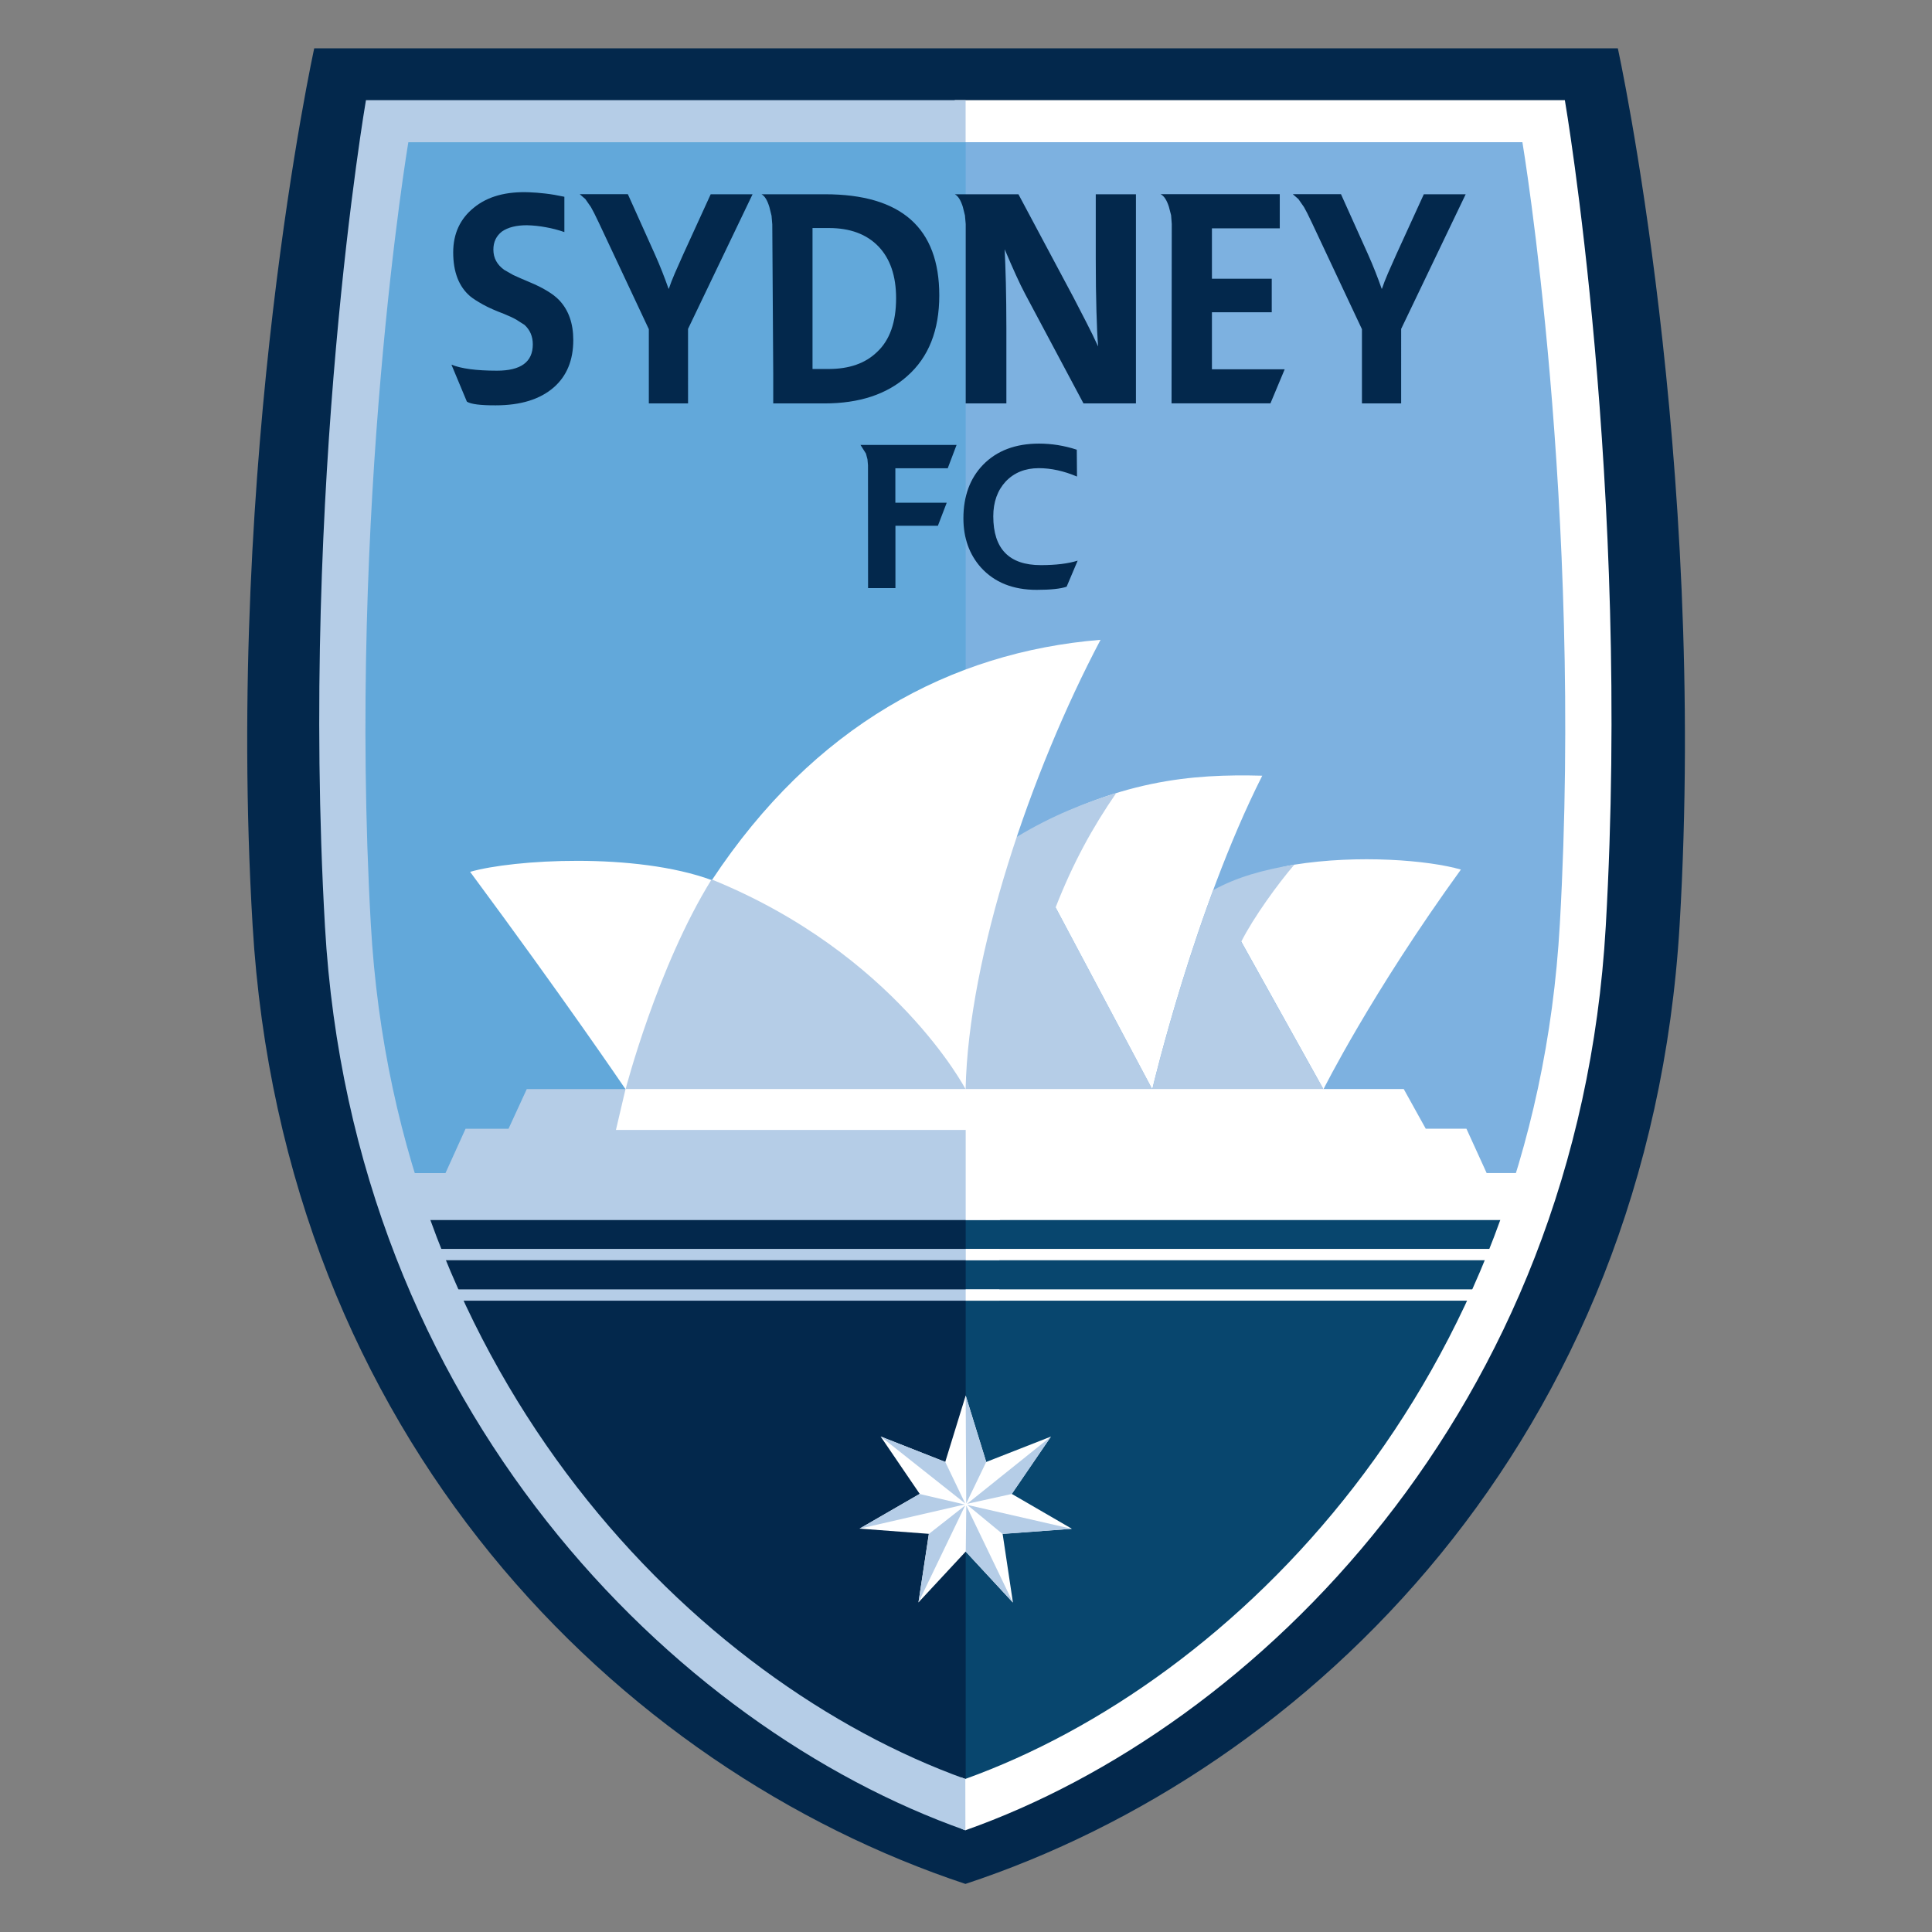 <?xml version="1.0" encoding="UTF-8" standalone="no"?>
<svg
   xmlns:dc="http://purl.org/dc/elements/1.1/"
   xmlns:cc="http://creativecommons.org/ns#"
   xmlns:rdf="http://www.w3.org/1999/02/22-rdf-syntax-ns#"
   xmlns:svg="http://www.w3.org/2000/svg"
   xmlns="http://www.w3.org/2000/svg"
   xmlns:sodipodi="http://sodipodi.sourceforge.net/DTD/sodipodi-0.dtd"
   xmlns:inkscape="http://www.inkscape.org/namespaces/inkscape"
   version="1.1"
   x="0px"
   y="0px"
   width="1000"
   height="1000"
   viewBox="0 0 1000 1000"
   id="svg30"
   sodipodi:docname="Sydney FC.svg"
   inkscape:version="1.0.1 (3bc2e813f5, 2020-09-07)">
  <rect x="0" y="0" width="1000" height="1000" fill="#808080" stroke="none"/>
  <defs
     id="defs34" />
  <sodipodi:namedview
     pagecolor="#ffffff"
     bordercolor="#666666"
     borderopacity="1"
     objecttolerance="10"
     gridtolerance="10"
     guidetolerance="10"
     inkscape:pageopacity="0"
     inkscape:pageshadow="2"
     inkscape:window-width="1920"
     inkscape:window-height="1017"
     id="namedview32"
     showgrid="false"
     inkscape:zoom="0.845"
     inkscape:cx="500"
     inkscape:cy="500"
     inkscape:window-x="-8"
     inkscape:window-y="-8"
     inkscape:window-maximized="1"
     inkscape:current-layer="svg30" />
  <g
     id="g875"
     transform="matrix(3.808,0,0,3.808,127.191,24.048)">
    <path
       fill="#03284c"
       d="M 186.5,0.25 H 9.31 c 0,0 -12.16,55.42 -8.38,119.16 4.14,69.77 49.84,114.71 96.88,130.34 h 0.03 C 144.66,234.31 190.76,189.18 194.9,119.41 198.66,55.67 186.5,0.25 186.5,0.25"
       id="path2" />
    <path
       fill="#7db1e0"
       d="M 174.8,12.52 H 19.86 c 0,0 -9.45,50.23 -5.71,107.42 0.88,13.36 3.19,25.64 6.71,36.85 l 153.06,-0.39 c 3.45,-11.1 5.72,-23.24 6.58,-36.46 3.75,-57.2 -5.7,-107.42 -5.7,-107.42 z"
       id="path4" />
    <path
       fill="#62a8da"
       d="m 20.36,12.48 c 0,0 -9.45,50.23 -5.71,107.41 0.88,13.4 3.21,25.69 6.73,36.91 l 76.48,-0.51 V 12.48 Z"
       id="path6" />
    <path
       fill="#08466e"
       d="m 97.86,239.46 c 32.2,-10.03 63.03,-38.24 76.83,-82.48 H 97.86 Z"
       id="path8" />
    <path
       fill="#b5cde7"
       d="m 102.44,163.44 v 1.54 H 23.49 v -1.54 z m 0,5.5 H 23.13 v 1.54 h 79.31 z"
       id="path10" />
    <path
       fill="#ffffff"
       d="m 132.26,115.64 c 3.1,-1.75 6.18,-3.77 10.24,-4.42 8.73,-1.4 18.3,-0.61 22.67,0.66 -12.2,16.85 -18.68,29.86 -18.68,29.86 L 135.2,121.46 Z m -9.04,26.11 c 0,0 5.72,-24.34 14.95,-42.63 -9.5,-0.25 -19.75,0.51 -33.18,8.33 z"
       id="path12" />
    <path
       fill="#b5cde7"
       d="m 146.48,141.73 -0.04,1.78 -50.51,-0.76 1.04,-37.75 7.85,2.43 c 4.84,-2.93 9.4,-4.68 13.5,-5.95 -3.24,4.71 -5.86,9.47 -8.24,15.55 l 13.14,24.71 c 0,0 2.93,-12.41 7.95,-26.16 h 0.01 l 0.06,-0.19 c 0.09,-0.24 0.17,-0.48 0.26,-0.71 3.15,-1.76 6.78,-2.76 11.04,-3.48 -2.19,2.55 -5.54,7.14 -7.23,10.49 z M 97.9,153.14 v -6.03 H 50.75 l 2.38,-5.39 H 38.2 l -2.48,5.39 h -5.84 l -2.73,6.03 h -7.77 l 2.5,6.38 h 80.67 z"
       id="path14" />
    <path
       fill="#ffffff"
       d="m 177.11,153.14 -1.93,6.38 H 97.86 V 147.27 H 50.32 l 1.3,-5.54 c -0.53,-0.77 -8.35,-12.29 -21.12,-29.54 5.77,-1.67 22.44,-2.7 32.86,1.13 13.83,-20.93 32.41,-31 52.83,-32.67 -9.51,18.01 -17.95,42.98 -18.34,61.06 h 59.55 l 2.99,5.39 h 5.53 l 2.75,6.03 h 8.44 z m -79.24,10.3 v 1.54 h 74.47 v -1.54 z m 72.31,7.04 H 97.86 v -1.54 h 72.33 v 1.54 z"
       id="path16" />
    <path
       fill="#b5cde7"
       d="m 51.64,141.71 h 46.19 c 0,0 -9.63,-18.4 -34.51,-28.49 -7.39,11.92 -11.68,28.49 -11.68,28.49"
       id="path18" />
    <path
       fill="#ffffff"
       d="M 179.3,7.3 H 98.31 96.37 l 0.02,5.71 h 1.88 75.26 c 0,0 8.29,49.41 5.09,106.25 -3.49,62.21 -44.18,103.05 -80.8,116.22 v 0.01 H 97.81 97.8 v -0.01 c -0.18,-0.06 -0.35,-0.13 -0.53,-0.19 l 0.03,6.99 c 0.17,0.06 0.33,0.12 0.5,0.18 v 0.01 h 0.01 0.01 v -0.01 c 39.4,-13.92 83.27,-57.1 87.04,-122.85 C 188.3,59.53 179.3,7.3 179.3,7.3 Z"
       id="path20" />
    <path
       fill="#b5cde7"
       d="M 97.86,7.3 H 16.34 c 0,0 -9,52.23 -5.57,112.31 3.76,65.75 47.63,108.93 87.04,122.85 l 0.01,0.01 -0.01,-6.98 C 61.19,222.32 20.5,181.48 17,119.27 13.81,62.43 22.1,13.02 22.1,13.02 H 97.85 V 7.3 Z"
       id="path22" />
    <polygon
       fill="#ffffff"
       points="102.88,202.17 104.28,211.51 97.86,204.58 91.44,211.49 92.85,202.17 83.43,201.46 91.61,196.74 86.3,188.94 95.08,192.4 97.86,183.37 100.65,192.4 109.45,188.95 104.12,196.74 112.29,201.48 "
       id="polygon24" />
    <path
       fill="#b5cde7"
       d="m 100.65,192.4 -2.72,5.64 -0.07,-14.67 z m -14.35,-3.46 11.49,9.1 -2.71,-5.65 z m -2.87,12.53 14.29,-3.29 -6.13,-1.43 z m 8.01,10.03 6.35,-13.19 -4.93,3.87 z m 12.84,0.01 -6.34,-13.18 -0.07,6.26 z m 8.01,-10.02 -14.21,-3.25 4.79,3.95 z m -2.84,-12.54 -11.4,9.14 6.08,-1.34 z"
       id="path26" />
    <path
       fill="#03284c"
       d="m 30.06,48.28 -2.1,-5.03 c 1.35,0.55 3.41,0.82 6.19,0.82 3.24,0 4.87,-1.18 4.87,-3.58 0,-1.08 -0.38,-1.96 -1.12,-2.64 L 36.79,37.14 C 36.33,36.88 35.78,36.63 35.13,36.36 33.97,35.92 33,35.5 32.25,35.08 31.5,34.66 30.91,34.29 30.5,33.95 c -1.54,-1.32 -2.3,-3.31 -2.3,-5.96 0,-2.54 0.94,-4.57 2.8,-6.07 1.87,-1.54 4.39,-2.23 7.56,-2.1 0.63,0.02 1.34,0.08 2.15,0.17 0.8,0.09 1.67,0.24 2.6,0.44 v 4.8 c -0.83,-0.29 -1.68,-0.51 -2.53,-0.66 -0.85,-0.16 -1.72,-0.25 -2.57,-0.27 -1.44,0 -2.57,0.29 -3.38,0.85 -0.78,0.61 -1.17,1.42 -1.17,2.46 0,1.14 0.49,2.05 1.48,2.76 l 1.21,0.69 c 0.57,0.27 1.3,0.58 2.17,0.95 0.94,0.39 1.76,0.79 2.44,1.21 0.69,0.41 1.24,0.84 1.66,1.28 1.27,1.35 1.9,3.15 1.9,5.41 0,2.73 -0.88,4.87 -2.64,6.42 -1.88,1.64 -4.52,2.45 -7.91,2.45 -2.06,0.01 -3.37,-0.16 -3.91,-0.5 m 24.73,-9.85 v 10.09 h 5.33 V 38.39 l 8.77,-18.3 H 63.2 l -3.74,8.18 c -0.41,0.9 -0.79,1.76 -1.13,2.55 -0.34,0.79 -0.62,1.5 -0.82,2.11 H 57.47 C 57.21,32.18 56.92,31.41 56.61,30.62 56.3,29.83 55.96,29.02 55.6,28.22 L 51.94,20.08 H 45.4 l 0.76,0.66 0.76,1.09 0.45,0.84 0.65,1.34 z M 70.1,20.09 c 0.45,0.23 0.8,0.82 1.08,1.75 l 0.29,1.17 0.1,1.17 0.13,20.36 v 3.98 h 6.96 c 4.73,0 8.48,-1.23 11.25,-3.71 2.91,-2.56 4.36,-6.23 4.36,-10.97 0,-9.17 -5.17,-13.75 -15.54,-13.75 H 70.1 Z m 6.93,4.59 h 2.23 c 2.88,0 5.12,0.83 6.73,2.49 1.6,1.66 2.41,4.01 2.41,7.05 0,3.27 -0.86,5.71 -2.6,7.32 -1.59,1.54 -3.78,2.3 -6.58,2.3 H 77.04 V 24.68 Z m 26.36,13.64 c 0,-2.36 -0.03,-4.44 -0.07,-6.21 -0.05,-1.79 -0.1,-3.29 -0.16,-4.54 0.55,1.3 1.05,2.45 1.52,3.48 0.47,1.03 0.89,1.9 1.28,2.63 l 7.91,14.84 H 121 V 20.09 h -5.46 v 8.8 c 0,2.71 0.03,5.05 0.09,7.04 0.05,1.98 0.13,3.6 0.23,4.85 -0.51,-1.12 -1.06,-2.23 -1.63,-3.34 -0.57,-1.1 -1.14,-2.21 -1.72,-3.33 l -7.48,-14.02 h -8.65 c 0.45,0.23 0.8,0.8 1.09,1.71 l 0.29,1.17 0.1,1.17 v 24.38 h 5.53 z m 35.89,10.2 1.94,-4.64 h -9.89 v -7.75 h 8.13 v -4.56 h -8.13 v -6.85 h 9.22 v -4.64 h -16.2 c 0.47,0.23 0.84,0.8 1.13,1.71 l 0.3,1.15 0.09,1.19 -0.03,24.38 h 13.44 z m 12.44,-10.09 v 10.09 h 5.33 V 38.39 l 8.77,-18.3 h -5.69 l -3.74,8.18 c -0.41,0.9 -0.79,1.76 -1.13,2.55 -0.34,0.79 -0.62,1.5 -0.82,2.11 h -0.04 c -0.26,-0.75 -0.55,-1.52 -0.86,-2.31 -0.31,-0.79 -0.65,-1.6 -1.01,-2.4 l -3.66,-8.14 h -6.55 l 0.76,0.66 0.76,1.09 0.45,0.84 0.65,1.34 z M 88.31,73.62 v -8.47 h 5.77 l 1.2,-3.13 H 88.3 v -4.69 h 7.12 l 1.2,-3.17 H 83.56 l 0.74,1.17 0.21,0.79 0.07,0.81 0.01,16.69 z m 11.62,-2.8 c 1.84,2.03 4.36,3.04 7.58,3.04 1.92,0 3.27,-0.15 4.07,-0.43 l 1.5,-3.54 c -1.32,0.41 -2.99,0.61 -5.01,0.61 -4.3,0 -6.46,-2.21 -6.46,-6.64 0,-1.94 0.57,-3.51 1.68,-4.72 1.15,-1.21 2.65,-1.82 4.51,-1.82 1.67,0 3.4,0.38 5.19,1.14 l -0.03,-3.65 c -0.88,-0.29 -1.74,-0.49 -2.59,-0.63 -0.85,-0.13 -1.7,-0.2 -2.53,-0.2 -3.21,0 -5.75,0.96 -7.62,2.88 -1.78,1.84 -2.67,4.26 -2.67,7.28 0,2.66 0.79,4.89 2.38,6.68"
       id="path28" />
  </g>
</svg>
